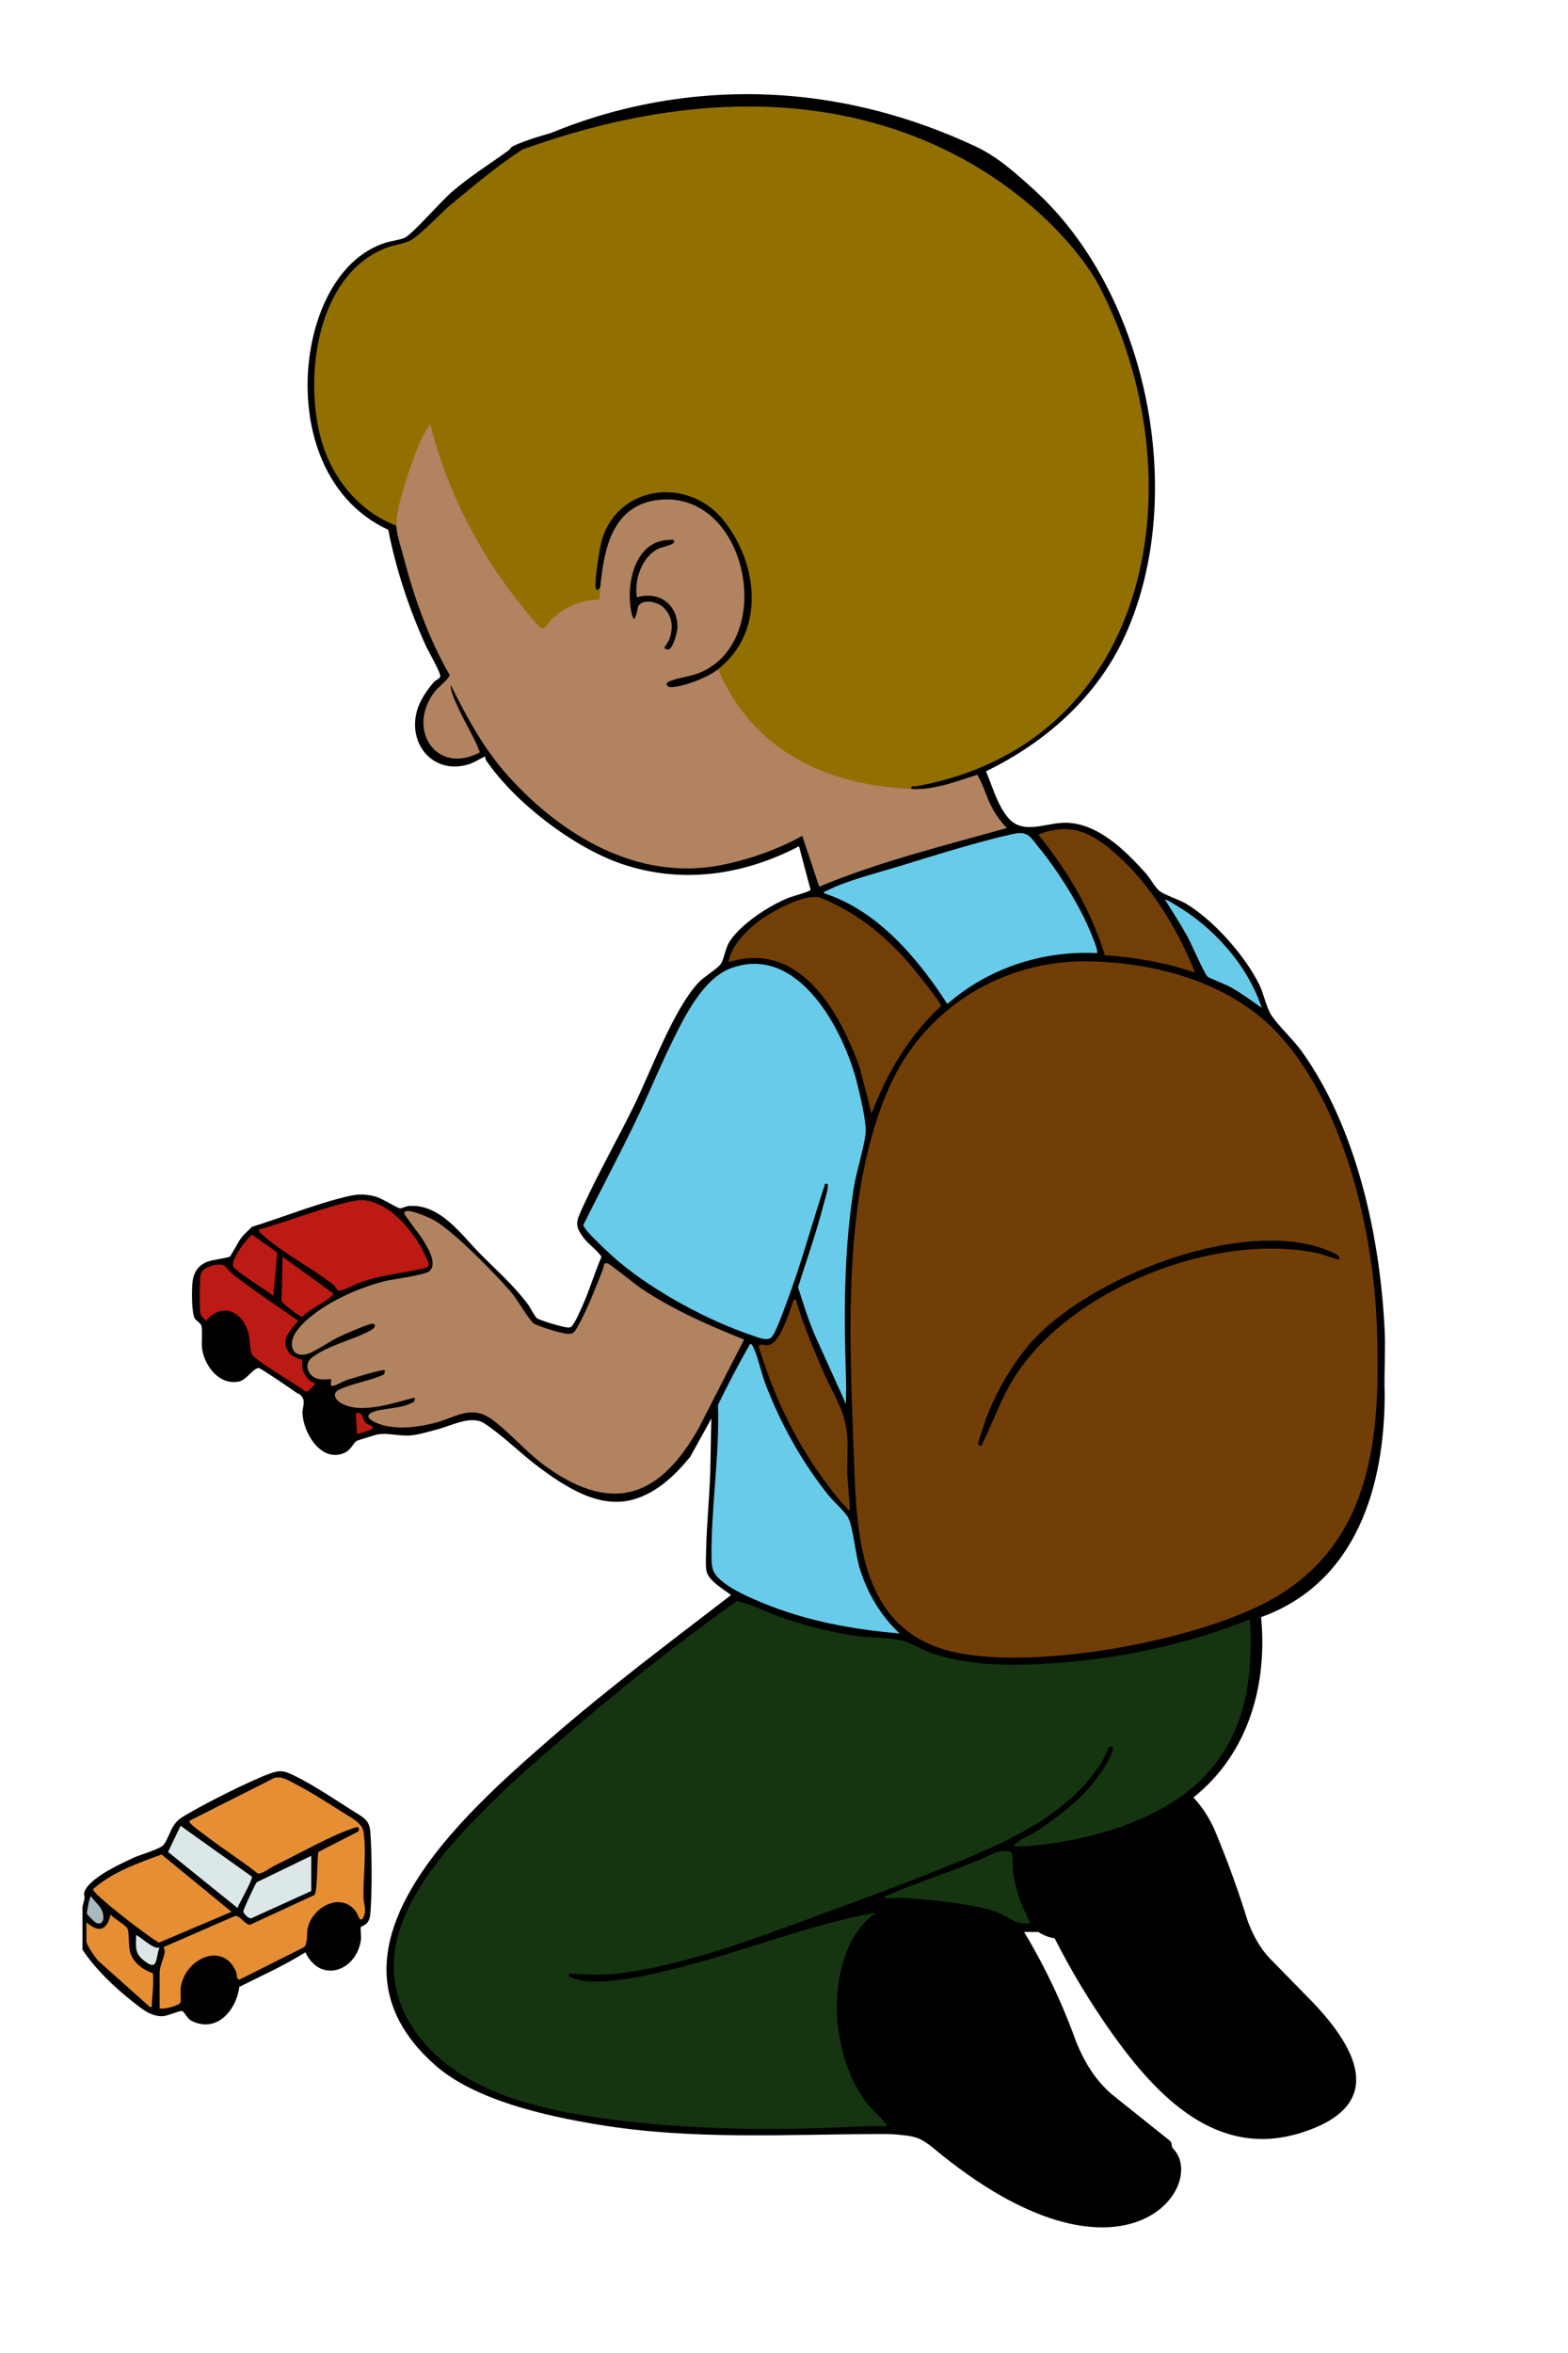<?xml version="1.0" encoding="UTF-8"?>
<svg id="Layer_1" xmlns="http://www.w3.org/2000/svg" version="1.1" viewBox="0 0 1024 1536">
  <!-- Generator: Adobe Illustrator 29.6.1, SVG Export Plug-In . SVG Version: 2.1.1 Build 9)  -->
  <defs>
    <style>
      .st0 {
        fill: #dce6e7;
      }

      .st1 {
        fill: #abbac0;
      }

      .st2 {
        fill: #010101;
      }

      .st3 {
        fill: #723f07;
      }

      .st4 {
        fill: #bb1b15;
      }

      .st5 {
        fill: #bc1a14;
      }

      .st6 {
        fill: #e58e34;
      }

      .st7 {
        fill: #723e07;
      }

      .st8 {
        fill: #b18360;
      }

      .st9 {
        fill: #14350f;
      }

      .st10 {
        fill: #bd1a14;
      }

      .st11 {
        fill: #020100;
      }

      .st12 {
        fill: #030201;
      }

      .st13 {
        fill: #e68e34;
      }

      .st14 {
        fill: #67cbe9;
      }

      .st15 {
        fill: #dbe7e8;
      }

      .st16 {
        fill: #dce7e8;
      }

      .st17 {
        fill: #020101;
      }

      .st18 {
        fill: #68cbe9;
      }

      .st19 {
        fill: #917001;
      }
    </style>
  </defs>
  <path class="st19" d="M345.06,95.56c-1.14.6-2.46.73-3.64,1.23s-2.32.98-3.31,1.68c-24.81,17.79-47.73,35.82-69.37,56.04l-4.85,2.5c-44.03,7.67-60.11,53.49-60.42,93.55-.24,31.38,8.97,62.61,34.57,82.72,5.55,4.36,13.93,10.69,20.79,9.87l1.74-1.64c2.5-20.58,9.92-41.23,19.25-59.81,10.12,36.12,26.89,68.25,47.89,99.59,2.18,3.25,21.09,29.09,25.66,30.25,1.87.48,3.37-.26,4.61-1.64,7.43-10.97,20.74-16.29,33.86-17.07,1.62-.81,3.11-9.3.18-9.69-1.61-1.05-1.97-3.34-1.1-6.87,1.85-24.39,8.85-48.62,37.54-52.77,53.87-7.8,82.24,79.72,40.62,111.08l-1.07,3.02c14.25,38.4,48.05,63.34,87.18,73.4,7.37,1.89,32.28,7.19,38,5.07.71-.26,1.37-.63,2.02-1.04l1.5-.62c49.87-5.43,98.83-37.34,125.73-82.06,56.95-94.68,28.44-242.11-56.81-311.71-11.97-9.77-88.12-56.35-170.27-55.13-50.1.75-114.41,11.14-150.3,30.07Z"/>
  <path d="M328.83,102.22c247.42-95.38,367.97,44.27,388.91,84.36,64.52,123.56,36.89,298.56-119.61,326.71-1.59.29-3.42-.97-2.93,1.72,2.66,3.09,10.05,1.6,14.06.78,9.63-1.98,19.56-4.51,28.53-8.65,3.42,11.96,9.01,22.84,16.75,32.66,3.82-.33,2.31.02-4.54,1.07-38.46,9.5-77.2,21.18-113.88,35.95l-10.26-30.74-1.78-1.65c-17.45,8-34.79,15.1-53.83,18.69-76.08,14.35-144.82-50.06-173.51-115.02-1.56-2.51-2.61-1.86-4.1.33-1.7,2.49,16.16,37,18.59,41.56,1.71.3-2.85,1.69-4.8,2.25-26.67,7.57-36.35-22.82-20.47-40.52,4.13-3.27,7.22-7.03,9.27-11.29-16.55-30.01-27.87-63.68-34.66-96.38l-1.74-.91c-24.32-9.16-41.86-30.88-48.89-55.5-11.78-41.25-3.19-108.29,42.33-125.87,5.08-1.96,12.44-2.63,16.76-5.42,7.8-5.02,18.29-16.88,26.1-23.34,16.03-13.25,42.04-35.55,65.51-46.42,0,0-18.01,4.88-25.83,8.96-1.29.67-1.69,1.96-2.79,2.74-12.26,8.76-24.98,16.8-36.49,26.6-7.74,6.59-24.87,26.7-31.1,30.26-2.11,1.21-9.62,2.26-12.87,3.34-29.72,9.81-44.51,42.42-48.99,71.15-6.98,44.84,7.13,96.01,50.98,116.21,5.2,26.25,13.66,51.81,24.77,76.14,1.51,3.3,10,17.83,9.15,19.82-.57,1.34-3.17,2.29-4.21,3.51-4.52,5.31-9.15,12.03-11,18.82-5.95,21.81,10.8,41.54,33.35,34.93,4.02-1.18,7.52-3.63,11.28-5.35-.08,1.1.21,2.08.83,2.99,18.62,27.15,56.32,56.07,87.4,66.92,39.46,13.76,80.19,7.85,116.67-11.19l7.57,28.44c-.28,1.15-11.98,4.21-14.38,5.18-12.71,5.13-30.67,16.75-38.29,28.2-3.19,4.79-3.52,11.37-6.11,15.18-1.78,2.62-11.08,8.41-14.23,11.76-16.49,17.5-31.29,58.14-42.37,80.72-10.74,21.89-23.08,43.51-33.2,65.6-4.65,10.15-6.06,12.54,1.42,21.86,1.85,2.3,10.54,9.4,10.52,11.31-4.3,9.82-7.32,20.31-11.63,30.11-1.48,3.36-5.82,13.87-8.4,15.52-1.44.92-7.26-.83-9.48-1.43-2.23-.6-11.47-3.41-12.61-4.43-1.72-1.55-4.2-6.88-6.04-9.29-9.95-13.06-19.85-21.45-31.09-32.83-12.3-12.45-26.12-32.7-46.51-31.08-2.07.16-4.44,1.66-5.85,1.5-1.71-.18-11.91-6.65-16.07-7.73-8.64-2.26-13.55-1.23-21.86.88-19.55,4.98-39.34,12.99-58.68,18.95-2.17,2.36-4.73,4.4-6.75,6.89-1.78,2.2-6.95,11.99-7.55,12.47-1.1.9-11.49,2.08-14.88,3.46-6.4,2.6-9.1,7.4-9.69,14.17-.39,4.52-.6,19.64,1.72,23.01,1.01,1.47,3.63,2.78,4.11,4.42,1.08,3.64-.19,11.57.63,15.97,2.05,11,11.12,22.89,23.68,20.67,5.39-.95,9.93-9.5,13.48-8.79,1.44.29,20.84,13.49,23.65,15.52,1.72,1.24,2.42,1.27,2.56,1.38,5.03,4.06,1.93,7.6,2.11,12.66.47,12.79,12.25,32.23,27.13,25.81,4.9-2.12,5.87-6.59,8.27-7.93.63-.35,12.56-4.01,13.69-4.22,6.35-1.17,14.66,1.39,21.93.63,5.27-.55,11.52-2.45,16.72-3.81,9.23-2.41,22.32-9.49,30.68-4.19,11.6,7.35,24.45,20.31,35.97,28.82,17.08,12.62,38.93,27.22,61.25,21.15,15.42-4.19,27.81-15.96,37.59-28.05l13.8-24.95c-.5,12.03-.39,24.15-.81,36.19-.57,16.3-2.26,32.92-2.63,49.28-.09,4-.42,9.8.11,13.57.96,6.76,11.1,12.29,16.14,16.24-39.77,30.6-79.97,60.64-117.83,93.58-56.88,49.5-159.16,139.18-75.56,213.16,26.18,23.17,72.82,33.4,106.86,39,61.47,10.11,121.56,6.25,183.47,6.11,6.64-.01,8.71,0,15.43.72,8.25.89,12.23,2.18,19.96,8.61,123.78,102.91,180.15,24.15,156.24,0-1.45-1.47.06-3.67-2.53-5.41l-35.41-28.29c-11.69-9.19-19.16-21.3-24.93-35-9.13-25.53-20.57-49.72-34.34-72.58l9.27.03c3.4,2.2,6.97,3.58,10.71,4.14,10.73,21.2,23.71,42.77,37.92,62.66,29,40.58,68.09,81.43,122.8,64.35,58.24-18.18,35.94-57.08,4.35-88.81l-24.54-25.07c-6.54-6.77-10.99-15.33-14.36-24.15-5.9-19.06-12.66-37.82-20.27-56.28-3.67-9.42-8.75-17.63-15.26-24.64,36.7-29.29,48.35-74.74,44.17-117.71,62.45-22.55,80.79-85.84,80.71-145.87-.46-13.56.62-27.29,0-40.84-2.78-60.89-18.15-132.54-54.31-182.83-5.52-7.68-15.39-16.73-19.83-23.63-3.13-4.86-4.87-13.86-7.67-19.58-9.27-18.92-29.69-42.07-47.82-52.93-4.62-2.77-13.68-5.58-17.2-8.19-2.92-2.16-6.38-8.59-8.97-11.48-13.11-14.65-31.11-32.73-52.06-33.22-10.75-.25-23.18,5.63-32.63,1.06-10.37-5.02-15.51-24.64-19.86-34.65,39.61-19.2,73.43-49.39,91.47-90.01,40.48-91.13,13.79-222.46-59.91-289.44-11.81-10.74-24.02-21.76-38.43-28.49-172.22-80.41-308.21,6.66-308.21,6.66Z"/>
  <path class="st2" d="M53.87,1272.7c8.31,12.69,20.93,24.61,32.89,34.02,5.77,4.54,11.73,9.73,19.58,9.41,3.15-.13,11.2-3.8,12.72-3.35,1.06.31,3.51,5.08,5.74,6.24,16.61,8.6,29.48-6.67,31.53-22.05,14.49-7.26,29.39-13.92,43.11-22.55,9.58,20.32,32.66,12.75,36.17-7.34.49-2.79-.31-7.84.03-9.17.13-.51,5.39-.98,6.1-7.69,1.37-12.84,1.2-42.4-.01-55.4-.68-7.24-5.81-9.18-11.21-12.65-10.83-6.95-26.54-17.36-37.76-22.78-7.1-3.43-9.4-4.31-17.12-1.43-13.58,5.06-42.12,19.55-54.77,27.1-3.9,2.33-5.49,3.54-7.92,7.42-1.83,2.91-4.33,10.26-6.51,12.22-2.94,2.64-15.03,6.05-19.27,8.03-8.52,3.97-29.38,13.41-32.1,22.54-.45,1.5.33,2.84.1,4.28l-1.3,5.09v28.08Z"/>
  <path class="st8" d="M258.83,343.14c.02,5.04,3.14,14.44,4.51,19.75,7,26.98,16.43,53.66,30.36,77.83.14,1.56-7.99,8.49-9.61,10.55-19.06,24.15.5,55.21,29.33,39.84-3.92-10.39-10.16-19.84-14.61-29.98-1.92-4.37-4.49-9.4-4.55-14.18,10.63,21.3,21.52,41.74,37.56,59.56,34.93,38.82,84.46,68.77,138.75,58.28,18.19-3.51,37.19-10.22,53.36-19.13l11.06,33.15c39.55-16.49,81.37-26.68,122.54-38.29-3.78-3.98-6.9-8.2-9.54-13.03-3.84-7.05-5.69-15.05-9.76-21.73-8.02,2.49-15.84,5.45-24.08,7.29-7.21,1.61-11.74,2.29-18.94,1.97-54.23-2.43-101.83-23.91-124.89-75.1-.57-1.27-.12-2.78-2.32-2.33l-1.93-.71c-7.64,4.78-16.54,8.35-25.46,9.81-10.27,1.69,9-4.26,11.76-4.26,59.22-17.37,39.23-124.84-22.74-117.77-29.62,3.38-36.89,31.17-39.06,56.44l1.45,2.03c-.27,2.76.14,5.63-.94,8.42-11.61-.22-22.77,5.03-31.07,12.86-1.89,1.78-3.85,7.21-6.86,5.15-3.52-2.41-10.15-11.21-13.18-14.96-27.15-33.62-48.83-75.76-58.94-117.81-5.86,8-9.72,18.79-13.03,28.27-3.66,10.48-9.2,27.22-9.16,38.09Z"/>
  <path class="st17" d="M468,437.58c32.19-24.28,27.57-69.46,4.25-98.25-22.36-27.61-67.41-23.42-78.96,12.31-1.51,4.68-5.86,30.57-3.83,33.18.87,1.12,2.36-1.14,2.56-1.7,2.46-25.01,7.88-53.96,38.95-56.9,56.8-5.38,76.4,90.74,26.77,112.61-6.36,2.8-15.82,3.63-21.1,6.2-2.54,1.24-.97,3.67,1.78,3.56,8.09-.33,23.06-6.1,29.58-11.02Z"/>
  <path class="st7" d="M712.34,627.56c-56.96-1.38-108.41,30.14-131.53,81.97-31.57,70.79-25.82,166.17-23.14,242.33,1.84,52.23,4.16,113.56,66.53,126.84,53.81,11.45,158.38-7.61,206.66-34.89,66.52-37.59,70.78-108.78,68.32-177.87-2.21-61.81-20.95-142.76-63.19-189.72-30.5-33.91-79-47.57-123.64-48.65Z"/>
  <path class="st9" d="M325.72,1172.13c-40.09,39.12-95.26,96.89-53.93,154.82,29.27,41.02,87.22,51.75,134.42,57.48,52.63,6.38,107.43,6.25,160.36,3.48,4.11-.22,8.3.23,12.41.03.39-1.47-.61-1.7-1.27-2.55-3.44-4.47-8.54-8.29-12.24-13.33-19.3-26.27-24.33-67.12-12.73-97.49,3.98-10.41,10.27-19.65,19.42-26.16-38.71,7.02-75.76,21.31-113.55,31.9-19.47,5.46-67.2,18.75-85.01,10.7-1.29-.58-2.4-.87-2.07-2.61,11,.5,20.89,1.13,31.91-.11,43.84-4.91,96.73-25.4,138.43-40.72,30.7-11.28,63.43-23.42,93.44-36.2,32.19-13.71,65.33-30.82,84.38-61.4.97-1.55,4.34-9.47,4.86-9.64.4-.13,2.14-.27,2.14.45.7,6.04-12.61,23.25-17.06,28.09-9.31,10.12-23.38,20.67-35.09,27.99-4.19,2.62-9.75,4.16-12.74,8.14.84,1.06,17.1-.6,19.96-.95,37.34-4.55,82.47-18.69,107.69-47.53s28.68-63.39,26.87-99.56c-37.98,15.39-78.98,24.51-119.95,28.07-28.89,2.51-60.96,3.56-88.57-6.17-6.12-2.16-13.23-6.72-19.2-8.09-8.64-1.98-20.4-1.51-29.58-2.86-15.43-2.27-33.19-6.72-47.93-11.79-10.02-3.45-19.55-8.66-29.8-11.08-39.75,28.28-78.06,58.67-114.91,90.6-13.47,11.67-27.97,24.08-40.67,36.47Z"/>
  <path class="st14" d="M538.87,772.81c2.2-.34,1.78.35,1.69,2.11-.14,3.07-1.96,8.43-2.8,11.68-4.7,18.15-11,35.85-16.59,53.71,3.49,10.79,6.76,21.61,11.31,32.01l20.03,44.27c-.14-4.95.21-9.96.04-14.92-1.45-42.83-1.61-84.95,5.23-127.45,1.56-9.7,7.38-27.94,7.57-35.91.17-7.24-3.8-24.12-5.73-31.72-8.69-34.14-38.28-90.75-82.23-74.58-18.15,6.68-30.25,31.39-38.31,47.76-8.49,17.24-15.78,35.19-24.15,52.51-10.93,22.63-22.76,44.86-34,67.34.1,3.38,19.71,21.08,23.47,24.22,23.11,19.33,57.58,38.03,86.19,47.68,3.53,1.19,9.68,4.04,12.88,1.74,2.8-2.01,8.15-17.5,9.77-21.74,9.85-25.75,16.93-52.57,25.61-78.71Z"/>
  <path class="st8" d="M280.76,829.54c-2.61,2.79-23.22,5.3-28.77,6.63-19.02,4.56-45.9,16.57-58.02,32.36-6.27,8.17-3.74,18.78,7.44,15.06,4.88-1.62,14.56-8.41,20.41-11.14,3.09-1.44,19.28-8.58,21.24-8.33,3.47.44,1.25,3.02-.7,4.13-11,6.25-27.92,9.79-38.46,17.82-3.49,2.66-4.08,6.41-1.79,10.05,4.27,6.8,13.2,3.43,14.05,4.29.66.67-1.37,4.66,1.27,4.27,2.22-.32,6.86-3.11,9.64-4.02,3.02-.98,23.16-7.06,24.08-6.2.45.42.03,3.06-1.44,3.23-8.26,3.68-20.98,5.68-28.67,9.72-4.05,2.13-2.22,6.02.93,8.04,13.03,8.37,35.07.29,48.82-3.13.52,2.98-1.15,3.09-3.18,4.05-7.06,3.33-19.57,2.98-24.95,5.76-7.32,3.77,6.63,8.17,9.16,8.67,10.4,2.06,20.25.82,30.44-1.53,14.89-3.43,25.15-13.04,39.31-2.47,12.59,9.39,22.8,22.07,36.54,31.65,43.56,30.36,73.51,17.45,98.09-25.99l29.73-58.01c-23.21-9.31-46.38-19.42-67.2-33.41-3.44-2.31-20.46-16.07-22.03-16.35-3.05-.54-2.06,1.82-3.15,4.49-3.53,8.56-6.83,17.5-10.76,25.86-1.34,2.85-6.26,13.4-8.2,14.79-1.2.86-2.06.85-3.46.87-3.84.06-18.84-4.67-22.41-6.62-2.56-1.4-11.21-16.18-14.31-19.84-9.94-11.74-39.01-41.55-51.65-48.08-1.88-.97-18.55-8.76-18.78-4.24-.06,1.17,10.34,14.36,11.95,17,3.11,5.1,9.77,15.31,4.83,20.6Z"/>
  <path class="st18" d="M587.52,1066.33c-12.41-11.75-20.65-25.59-25.86-41.86-3.12-9.77-4.12-25.54-7.52-33.34-1.63-3.73-9.58-10.69-12.7-14.57-17.65-21.92-31.64-47.07-41.64-73.36-2.71-7.12-4.79-17.41-7.84-23.67-.45-.92-.81-2.41-2.18-2.07-7.45,12.85-14.33,26.22-20.87,39.61,1.12,33.01-4.69,67.76-4.24,100.43.11,8.13,1.99,10.86,8.04,15.63,6.7,5.28,17.23,9.88,25.2,13.18,28.49,11.79,58.92,17.4,89.62,20.01Z"/>
  <path class="st18" d="M538,583.06c35.11,11.28,61.28,42.36,80.68,72.31,26.68-23.36,62.21-35.02,97.76-33.17,1.32-1.35-5.46-16.62-6.68-19.29-7.31-15.91-19.78-35.63-30.91-49.17-5.78-7.04-7.3-11.54-17.06-9.39-24.13,5.31-51.89,14.2-75.77,21.47-14.01,4.27-33.15,9.05-45.9,15.52-.81.41-2.03.48-2.11,1.72Z"/>
  <path class="st3" d="M475.69,628.16c46.45-14.8,72.48,32.13,85.61,68.25l7.87,30.44c9.96-26.26,24.66-51.05,45.43-70.17.17-2.06-18.63-25.21-21.52-28.53-11.31-13-25.25-25.27-40.31-33.85-3.88-2.21-14.77-8.04-18.67-8.62-10.5-1.56-30.36,9.44-38.72,15.76s-17.87,16.1-19.7,26.72Z"/>
  <path class="st3" d="M678.02,544.8c19.2,23.52,34.58,49.55,43.49,78.74,20.34,1.47,39.72,4.74,58.96,11.43-11.32-28.36-28.91-57.55-52.06-77.86-15.67-13.74-29.26-20.56-50.38-12.31Z"/>
  <path class="st10" d="M169.18,802.59c-.29,1.67,1.12,2.42,2.16,3.37,12.92,11.82,32.42,21.72,46.46,32.82,1.32,1.04,2.04,3.33,3.17,3.7,2.15.71,10.08-3.81,12.86-4.82,15.67-5.69,27.86-6.19,43.15-9.75,4.79-1.11,2.66-3.71,1.34-6.92-4.94-12.08-17.29-28.08-29.18-33.88-9.38-4.58-13.78-4.45-23.62-1.97-19.01,4.78-37.47,12.21-56.35,17.45Z"/>
  <path class="st3" d="M518.38,848.52c-2.71,6.84-8.54,27.77-16.19,29.44-3.07.67-5.15-1.27-6.83.75,9.43,31.09,23.44,61.35,42.81,87.49,3.87,5.22,10.02,13.48,14.52,17.86.75.73.71,1.87,2.4,1.43l-1.74-22.51c-.28-7.93.48-15.98.07-23.89-.94-17.93-8.95-27.95-15.8-43.81-6.4-14.8-12.85-30.08-17.51-45.52-.37-1.21.53-1.5-1.71-1.25Z"/>
  <path class="st5" d="M205.89,902.99c-4.08-.8-7.72-6.03-8.49-9.85-.31-1.54.38-4.51-.16-5.37-.29-.47-6.59-1.43-9.15-5.77-4.85-8.23,1.8-13.8,6.7-19.85-14.4-10.01-29.36-19.76-43.1-30.66-1.57-1.25-4.34-4.96-5.58-5.49-4.06-1.73-13.6,1.08-14.97,5.47-.87,2.78-.9,21.66-.43,25.19.38,2.85,2.03,3.61,3.89,5.47,9.71-11.59,22.39-7.04,27.05,6.24,1.84,5.24,1.21,10.92,2.58,15.29,1.18,3.75,30.66,20.93,35.64,24.93,1.19.25,6.25-5.24,6.01-5.59Z"/>
  <path class="st9" d="M577.28,1239.04c4.66.23,9.42-.29,14.08.02,15.95,1.06,46.94,3.86,61.04,9.79,7.15,3.01,11.58,8.2,20.5,6.36-2.75-5.71-5.71-11.41-7.63-17.49-1.31-4.14-2.64-9.4-3.35-13.68-.7-4.23-.3-9.77-.97-13.5s-7.93-2.02-10.72-1.31c-22.53,10.79-47.51,17.85-70.2,27.89-1.04.46-2.53.43-2.76,1.92Z"/>
  <path class="st18" d="M760.83,587.33c5,7.92,10.15,15.88,14.66,24.09,2.44,4.44,10.9,23.88,12.89,25.87,1.38,1.38,11.79,5.2,14.86,6.89,7.25,4,14,9.03,20.76,13.76-8.9-27.21-30.97-52.23-55.56-66.72-1.18-.69-6.94-4.5-7.61-3.89Z"/>
  <path class="st10" d="M184.55,820.45l-.7,29.19c2,1.99,11.86,10.27,13.71,9.82,4.67-4.93,14.77-9.15,19.02-13.51.51-.52,1.37-.84.93-1.73l-32.96-23.78Z"/>
  <path class="st5" d="M178.56,845.97l2.48-28.37-16.44-11.56c-4.14,2.9-13.67,16.07-12.35,20.6.82,2.82,22.62,16.2,26.31,19.33Z"/>
  <path class="st4" d="M232.36,922.55l.86,13.61c1.15-.67,12.93-2.89,9.73-5.14-1.64-1.15-3.34-.94-5.01-3.4-1.82-2.67-.76-5.97-5.57-5.08Z"/>
  <path class="st13" d="M104.24,1310.98c2.5.99,12.43-1.76,13.48-3.58.71-1.23-.02-7.18.27-9.52,2.44-19.52,27.8-30.83,36.2-10.73.64,1.54-.09,5.24,2.41,5l42.03-21.1c2.5-2.69,1.57-8.78,2.28-12.19,2.89-13.74,21.43-24.23,31.38-11.25,1.81,2.36,2.62,8.12,4.95,4.07,2.41-4.18.21-9.09.14-13.39-.22-14.04,2.08-28.65-.01-42.53-.91-6.02-8.89-9.66-13.68-12.74-9.31-5.98-21.21-13.54-30.94-18.51-4.31-2.2-8.53-5.21-13.6-3.9l-55.27,27.88c-.27,1.19.17,1.4.83,2.14,1.67,1.89,7.12,5.7,9.5,7.55,11.08,8.6,23.12,16.05,34.1,24.79,2.18.89,9.1-4.27,11.59-5.46,14.72-7.04,34.35-18.3,49.01-23.48,2.41-.85,6.92-2.86,5.13,1.52l-26.08,13.34c-1.1,4.33-.38,26.14-2.67,28.16l-41.92,19.37c-2.99.42-6.61-6.17-9.82-5.72l-46.74,20.33c.6,1.2.91,2.19.71,3.57-.5,3.49-3.28,9.22-3.28,13v23.4Z"/>
  <path class="st6" d="M151.2,1248.01l-45.69-37.44c-15.59,5.71-32.25,11.54-44.77,22.65-.63,2.98,37.25,31.97,43.06,34.89l47.4-20.1Z"/>
  <path class="st15" d="M117.92,1191.87l-8.18,17.04,45.31,36.54c1.23-2.97,10.22-18.71,9.41-20.44l-46.53-33.14Z"/>
  <path class="st13" d="M56.43,1254.83v12.34c0,2.51,5.75,10.55,7.66,12.78l33.76,30.17c1.96.36,1.16-.86,1.26-2.12.55-6.64,1.32-13.23.75-19.89-6.41-2.18-12.92-6.86-14.87-13.69-1.28-4.49-.45-12.39-1.69-15.33-1.07-2.54-9.14-6.66-11.08-9.37-2.31,10.4-7.72,12.27-15.79,5.1Z"/>
  <path class="st16" d="M203.28,1211.44l-35.63,17.25c-.85.86-8.78,17.9-8.75,18.94.04,1.55,3.48,5.06,5.32,4.54l39.06-17.75v-22.97Z"/>
  <path class="st0" d="M104.24,1271c-3,2.93-14.6-8.66-15.35-7.66-.08,6.93-1.14,11.44,4.69,16.16,9.96,8.06,7.74-.95,10.66-8.51Z"/>
  <path class="st1" d="M61.83,1254.53c3.43,2.47,5.9.44,5.67-3.4-.4-6.57-4.94-8.38-8.07-13.31-1.03.46-2.83,10.28-2.64,11.52.05.36,4.51,4.81,5.04,5.19Z"/>
  <path class="st12" d="M417.02,395.28c3.75-4.56,12.63-2.35,16.43,1.43,5.9,5.88,6.31,13.23,3.62,20.68-.65,1.79-3.2,4.99-3.2,5.3,0,.72,1.74,1.54,2.87,1.18,2.99-.93,5.76-11.69,5.71-14.79-.23-14.88-12.19-23.37-26.52-19.15-1.92-11.41,3.3-26.81,14.47-31.95,1.69-.78,12.31-2.65,9.43-5.49-.42-.41-5.6.14-6.87.38-19.85,3.66-24.28,31.28-20.45,47.69,2.25,9.61,3.67-4.25,4.52-5.29Z"/>
  <path class="st11" d="M874.38,822.15c1.93-2.05-3.27-4.2-4.28-4.66-55.22-25.33-161.78,16.48-198.89,61.26-11.04,13.33-21.15,30.75-27.13,46.99-.79,2.16-5.42,15.94-5.3,16.82.05.39,1.38,1.55,2.09,1.26,6.52-13.06,11.52-27.17,18.77-40,34.62-61.25,134.01-100.69,201.94-85.5,2.07.46,12.34,4.32,12.79,3.83Z"/>
</svg>